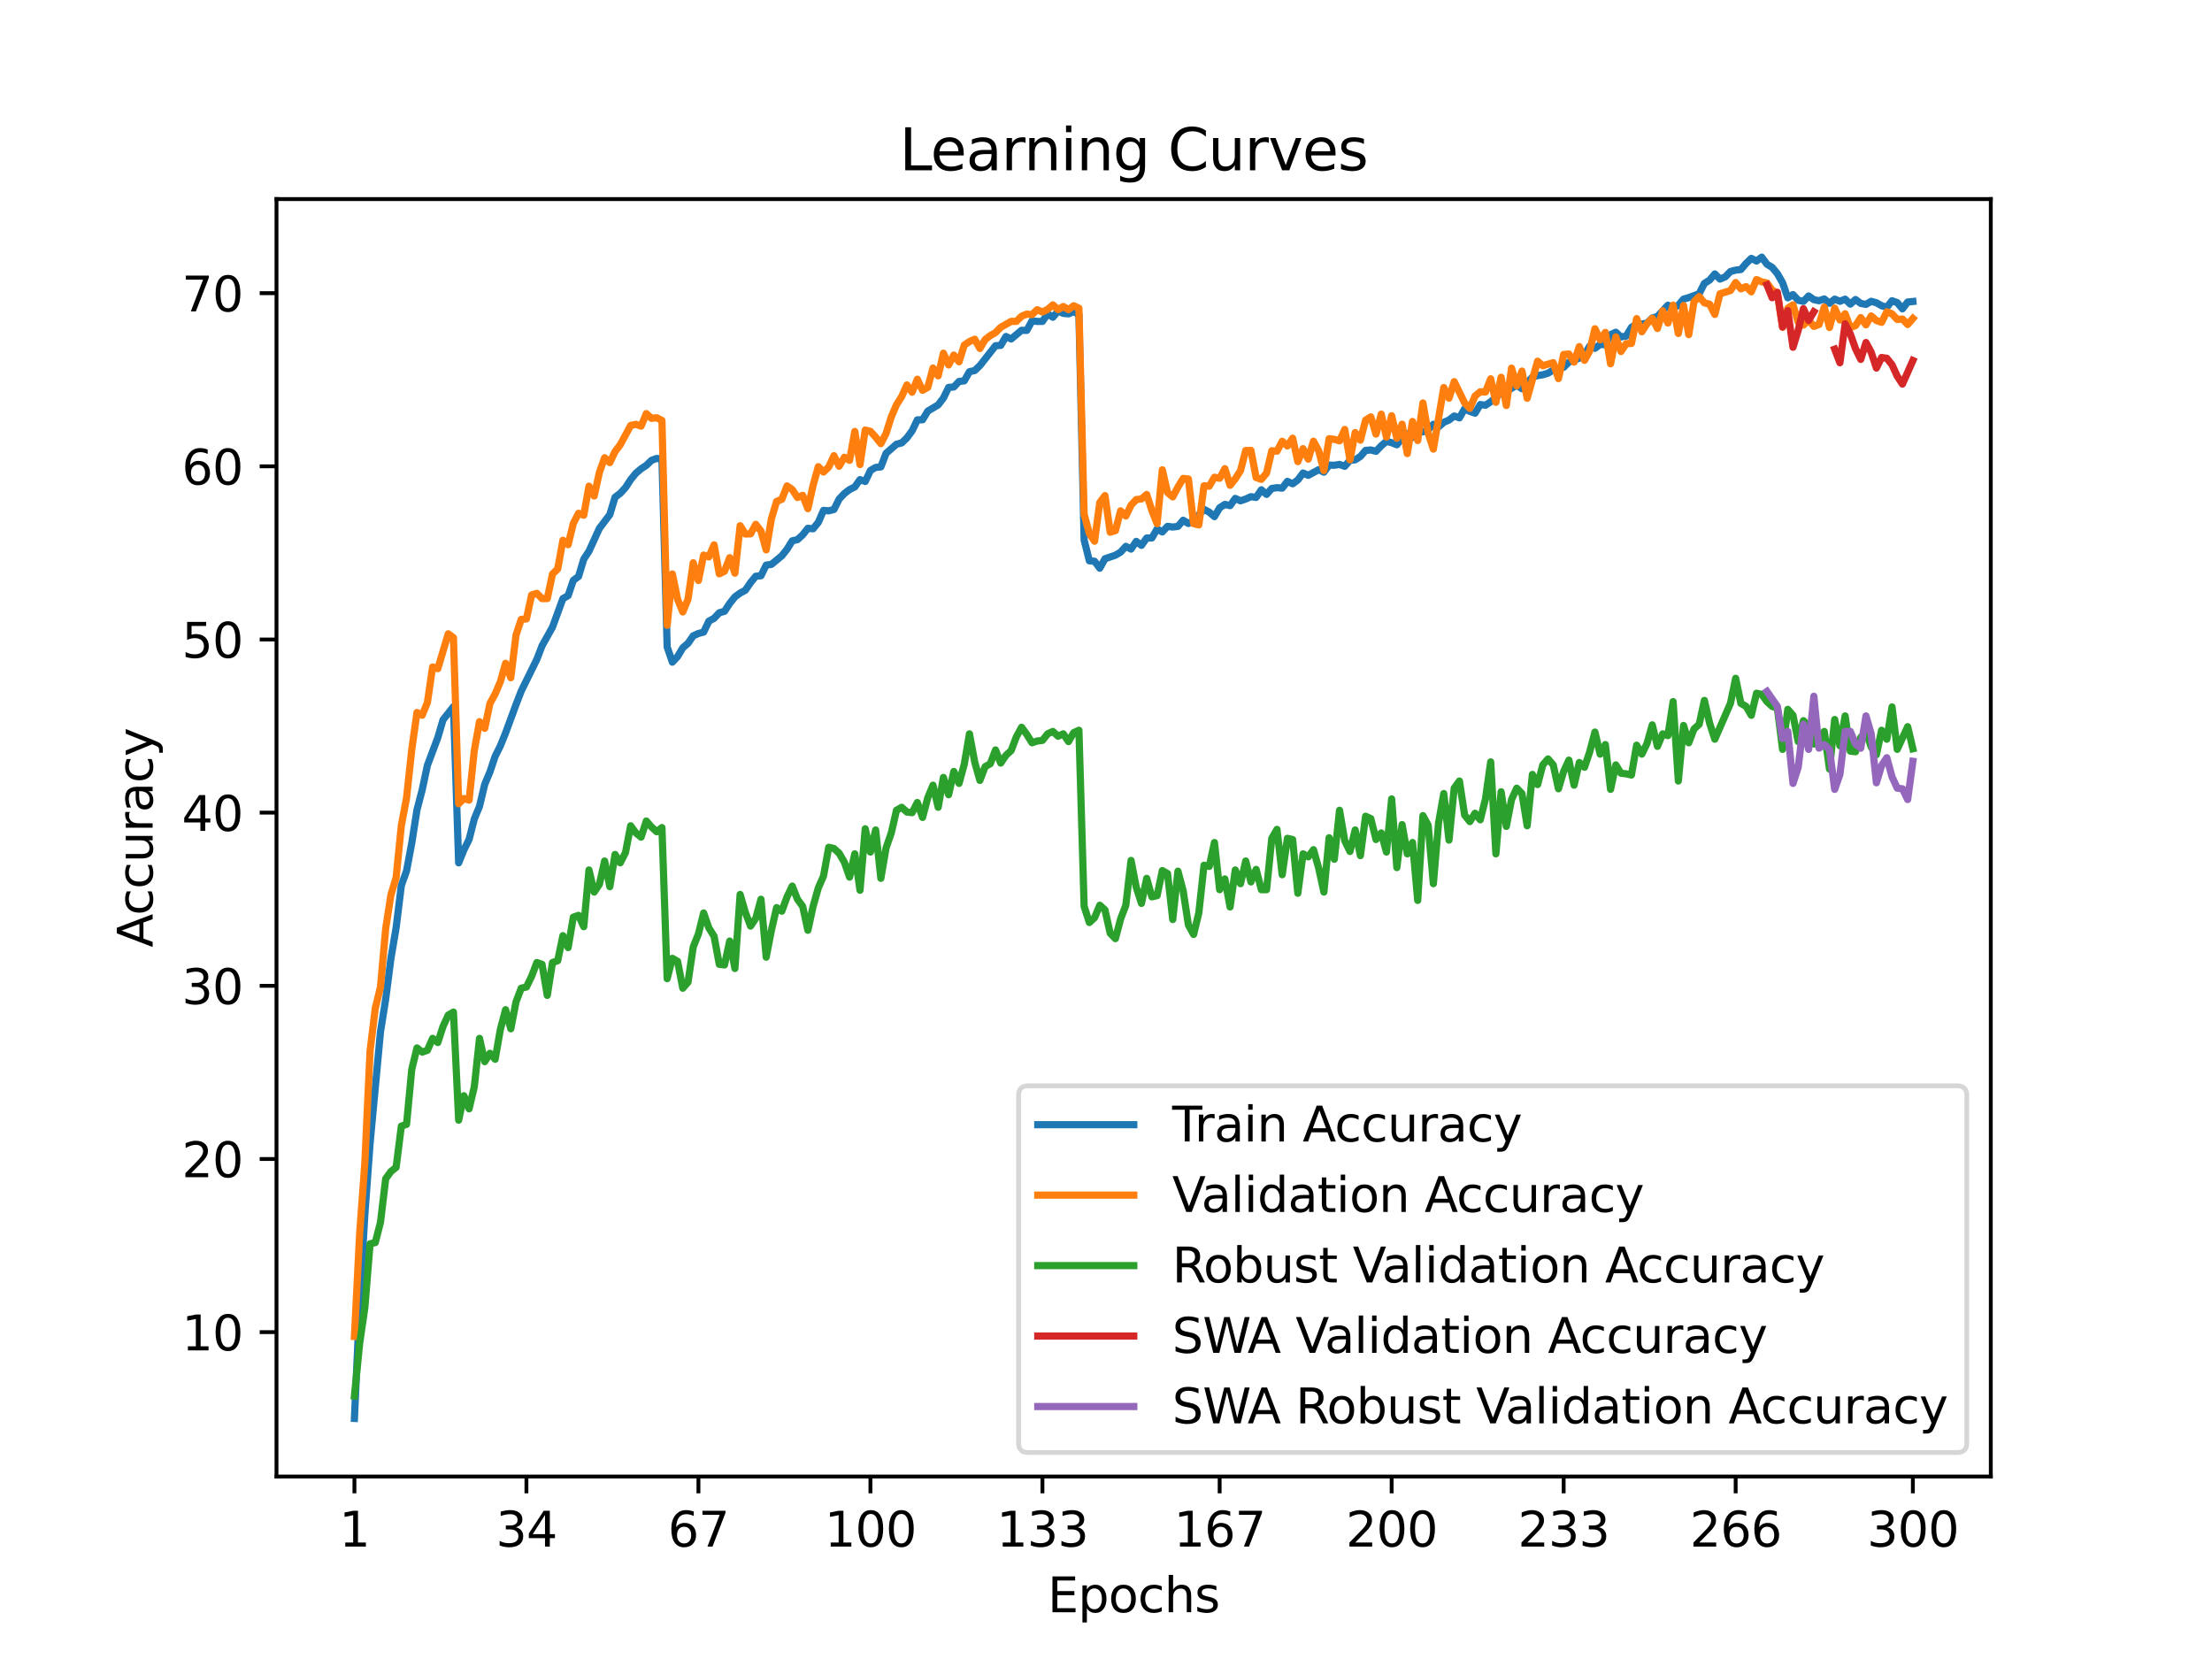 <?xml version="1.0" encoding="utf-8" standalone="no"?>
<!DOCTYPE svg PUBLIC "-//W3C//DTD SVG 1.1//EN"
  "http://www.w3.org/Graphics/SVG/1.1/DTD/svg11.dtd">
<svg xmlns:xlink="http://www.w3.org/1999/xlink" width="460.8pt" height="345.6pt" viewBox="0 0 460.8 345.6" xmlns="http://www.w3.org/2000/svg" version="1.1">
 <defs>
  <style type="text/css">*{stroke-linejoin: round; stroke-linecap: butt}</style>
 </defs>
 <g id="figure_1">
  <g id="patch_1">
   <path d="M 0 345.6 
L 460.8 345.6 
L 460.8 0 
L 0 0 
z
" style="fill: #ffffff"/>
  </g>
  <g id="axes_1">
   <g id="patch_2">
    <path d="M 57.6 307.584 
L 414.72 307.584 
L 414.72 41.472 
L 57.6 41.472 
z
" style="fill: #ffffff"/>
   </g>
   <g id="matplotlib.axis_1">
    <g id="xtick_1">
     <g id="line2d_1">
      <defs>
       <path id="m6c4ff3dc75" d="M 0 0 
L 0 3.5 
" style="stroke: #000000; stroke-width: 0.8"/>
      </defs>
      <g>
       <use xlink:href="#m6c4ff3dc75" x="73.833" y="307.584" style="stroke: #000000; stroke-width: 0.8"/>
      </g>
     </g>
     <g id="text_1">
      <!-- 1 -->
      <g transform="translate(70.651 322.182) scale(0.1 -0.1)">
       <defs>
        <path id="DejaVuSans-31" d="M 794 531 
L 1825 531 
L 1825 4091 
L 703 3866 
L 703 4441 
L 1819 4666 
L 2450 4666 
L 2450 531 
L 3481 531 
L 3481 0 
L 794 0 
L 794 531 
z
" transform="scale(0.016)"/>
       </defs>
       <use xlink:href="#DejaVuSans-31"/>
      </g>
     </g>
    </g>
    <g id="xtick_2">
     <g id="line2d_2">
      <g>
       <use xlink:href="#m6c4ff3dc75" x="109.664" y="307.584" style="stroke: #000000; stroke-width: 0.8"/>
      </g>
     </g>
     <g id="text_2">
      <!-- 34 -->
      <g transform="translate(103.302 322.182) scale(0.1 -0.1)">
       <defs>
        <path id="DejaVuSans-33" d="M 2597 2516 
Q 3050 2419 3304 2112 
Q 3559 1806 3559 1356 
Q 3559 666 3084 287 
Q 2609 -91 1734 -91 
Q 1441 -91 1130 -33 
Q 819 25 488 141 
L 488 750 
Q 750 597 1062 519 
Q 1375 441 1716 441 
Q 2309 441 2620 675 
Q 2931 909 2931 1356 
Q 2931 1769 2642 2001 
Q 2353 2234 1838 2234 
L 1294 2234 
L 1294 2753 
L 1863 2753 
Q 2328 2753 2575 2939 
Q 2822 3125 2822 3475 
Q 2822 3834 2567 4026 
Q 2313 4219 1838 4219 
Q 1578 4219 1281 4162 
Q 984 4106 628 3988 
L 628 4550 
Q 988 4650 1302 4700 
Q 1616 4750 1894 4750 
Q 2613 4750 3031 4423 
Q 3450 4097 3450 3541 
Q 3450 3153 3228 2886 
Q 3006 2619 2597 2516 
z
" transform="scale(0.016)"/>
        <path id="DejaVuSans-34" d="M 2419 4116 
L 825 1625 
L 2419 1625 
L 2419 4116 
z
M 2253 4666 
L 3047 4666 
L 3047 1625 
L 3713 1625 
L 3713 1100 
L 3047 1100 
L 3047 0 
L 2419 0 
L 2419 1100 
L 313 1100 
L 313 1709 
L 2253 4666 
z
" transform="scale(0.016)"/>
       </defs>
       <use xlink:href="#DejaVuSans-33"/>
       <use xlink:href="#DejaVuSans-34" x="63.623"/>
      </g>
     </g>
    </g>
    <g id="xtick_3">
     <g id="line2d_3">
      <g>
       <use xlink:href="#m6c4ff3dc75" x="145.496" y="307.584" style="stroke: #000000; stroke-width: 0.8"/>
      </g>
     </g>
     <g id="text_3">
      <!-- 67 -->
      <g transform="translate(139.133 322.182) scale(0.1 -0.1)">
       <defs>
        <path id="DejaVuSans-36" d="M 2113 2584 
Q 1688 2584 1439 2293 
Q 1191 2003 1191 1497 
Q 1191 994 1439 701 
Q 1688 409 2113 409 
Q 2538 409 2786 701 
Q 3034 994 3034 1497 
Q 3034 2003 2786 2293 
Q 2538 2584 2113 2584 
z
M 3366 4563 
L 3366 3988 
Q 3128 4100 2886 4159 
Q 2644 4219 2406 4219 
Q 1781 4219 1451 3797 
Q 1122 3375 1075 2522 
Q 1259 2794 1537 2939 
Q 1816 3084 2150 3084 
Q 2853 3084 3261 2657 
Q 3669 2231 3669 1497 
Q 3669 778 3244 343 
Q 2819 -91 2113 -91 
Q 1303 -91 875 529 
Q 447 1150 447 2328 
Q 447 3434 972 4092 
Q 1497 4750 2381 4750 
Q 2619 4750 2861 4703 
Q 3103 4656 3366 4563 
z
" transform="scale(0.016)"/>
        <path id="DejaVuSans-37" d="M 525 4666 
L 3525 4666 
L 3525 4397 
L 1831 0 
L 1172 0 
L 2766 4134 
L 525 4134 
L 525 4666 
z
" transform="scale(0.016)"/>
       </defs>
       <use xlink:href="#DejaVuSans-36"/>
       <use xlink:href="#DejaVuSans-37" x="63.623"/>
      </g>
     </g>
    </g>
    <g id="xtick_4">
     <g id="line2d_4">
      <g>
       <use xlink:href="#m6c4ff3dc75" x="181.327" y="307.584" style="stroke: #000000; stroke-width: 0.8"/>
      </g>
     </g>
     <g id="text_4">
      <!-- 100 -->
      <g transform="translate(171.783 322.182) scale(0.1 -0.1)">
       <defs>
        <path id="DejaVuSans-30" d="M 2034 4250 
Q 1547 4250 1301 3770 
Q 1056 3291 1056 2328 
Q 1056 1369 1301 889 
Q 1547 409 2034 409 
Q 2525 409 2770 889 
Q 3016 1369 3016 2328 
Q 3016 3291 2770 3770 
Q 2525 4250 2034 4250 
z
M 2034 4750 
Q 2819 4750 3233 4129 
Q 3647 3509 3647 2328 
Q 3647 1150 3233 529 
Q 2819 -91 2034 -91 
Q 1250 -91 836 529 
Q 422 1150 422 2328 
Q 422 3509 836 4129 
Q 1250 4750 2034 4750 
z
" transform="scale(0.016)"/>
       </defs>
       <use xlink:href="#DejaVuSans-31"/>
       <use xlink:href="#DejaVuSans-30" x="63.623"/>
       <use xlink:href="#DejaVuSans-30" x="127.246"/>
      </g>
     </g>
    </g>
    <g id="xtick_5">
     <g id="line2d_5">
      <g>
       <use xlink:href="#m6c4ff3dc75" x="217.158" y="307.584" style="stroke: #000000; stroke-width: 0.8"/>
      </g>
     </g>
     <g id="text_5">
      <!-- 133 -->
      <g transform="translate(207.615 322.182) scale(0.1 -0.1)">
       <use xlink:href="#DejaVuSans-31"/>
       <use xlink:href="#DejaVuSans-33" x="63.623"/>
       <use xlink:href="#DejaVuSans-33" x="127.246"/>
      </g>
     </g>
    </g>
    <g id="xtick_6">
     <g id="line2d_6">
      <g>
       <use xlink:href="#m6c4ff3dc75" x="254.076" y="307.584" style="stroke: #000000; stroke-width: 0.8"/>
      </g>
     </g>
     <g id="text_6">
      <!-- 167 -->
      <g transform="translate(244.532 322.182) scale(0.1 -0.1)">
       <use xlink:href="#DejaVuSans-31"/>
       <use xlink:href="#DejaVuSans-36" x="63.623"/>
       <use xlink:href="#DejaVuSans-37" x="127.246"/>
      </g>
     </g>
    </g>
    <g id="xtick_7">
     <g id="line2d_7">
      <g>
       <use xlink:href="#m6c4ff3dc75" x="289.907" y="307.584" style="stroke: #000000; stroke-width: 0.8"/>
      </g>
     </g>
     <g id="text_7">
      <!-- 200 -->
      <g transform="translate(280.363 322.182) scale(0.1 -0.1)">
       <defs>
        <path id="DejaVuSans-32" d="M 1228 531 
L 3431 531 
L 3431 0 
L 469 0 
L 469 531 
Q 828 903 1448 1529 
Q 2069 2156 2228 2338 
Q 2531 2678 2651 2914 
Q 2772 3150 2772 3378 
Q 2772 3750 2511 3984 
Q 2250 4219 1831 4219 
Q 1534 4219 1204 4116 
Q 875 4013 500 3803 
L 500 4441 
Q 881 4594 1212 4672 
Q 1544 4750 1819 4750 
Q 2544 4750 2975 4387 
Q 3406 4025 3406 3419 
Q 3406 3131 3298 2873 
Q 3191 2616 2906 2266 
Q 2828 2175 2409 1742 
Q 1991 1309 1228 531 
z
" transform="scale(0.016)"/>
       </defs>
       <use xlink:href="#DejaVuSans-32"/>
       <use xlink:href="#DejaVuSans-30" x="63.623"/>
       <use xlink:href="#DejaVuSans-30" x="127.246"/>
      </g>
     </g>
    </g>
    <g id="xtick_8">
     <g id="line2d_8">
      <g>
       <use xlink:href="#m6c4ff3dc75" x="325.739" y="307.584" style="stroke: #000000; stroke-width: 0.8"/>
      </g>
     </g>
     <g id="text_8">
      <!-- 233 -->
      <g transform="translate(316.195 322.182) scale(0.1 -0.1)">
       <use xlink:href="#DejaVuSans-32"/>
       <use xlink:href="#DejaVuSans-33" x="63.623"/>
       <use xlink:href="#DejaVuSans-33" x="127.246"/>
      </g>
     </g>
    </g>
    <g id="xtick_9">
     <g id="line2d_9">
      <g>
       <use xlink:href="#m6c4ff3dc75" x="361.57" y="307.584" style="stroke: #000000; stroke-width: 0.8"/>
      </g>
     </g>
     <g id="text_9">
      <!-- 266 -->
      <g transform="translate(352.026 322.182) scale(0.1 -0.1)">
       <use xlink:href="#DejaVuSans-32"/>
       <use xlink:href="#DejaVuSans-36" x="63.623"/>
       <use xlink:href="#DejaVuSans-36" x="127.246"/>
      </g>
     </g>
    </g>
    <g id="xtick_10">
     <g id="line2d_10">
      <g>
       <use xlink:href="#m6c4ff3dc75" x="398.487" y="307.584" style="stroke: #000000; stroke-width: 0.8"/>
      </g>
     </g>
     <g id="text_10">
      <!-- 300 -->
      <g transform="translate(388.944 322.182) scale(0.1 -0.1)">
       <use xlink:href="#DejaVuSans-33"/>
       <use xlink:href="#DejaVuSans-30" x="63.623"/>
       <use xlink:href="#DejaVuSans-30" x="127.246"/>
      </g>
     </g>
    </g>
    <g id="text_11">
     <!-- Epochs -->
     <g transform="translate(218.244 335.861) scale(0.1 -0.1)">
      <defs>
       <path id="DejaVuSans-45" d="M 628 4666 
L 3578 4666 
L 3578 4134 
L 1259 4134 
L 1259 2753 
L 3481 2753 
L 3481 2222 
L 1259 2222 
L 1259 531 
L 3634 531 
L 3634 0 
L 628 0 
L 628 4666 
z
" transform="scale(0.016)"/>
       <path id="DejaVuSans-70" d="M 1159 525 
L 1159 -1331 
L 581 -1331 
L 581 3500 
L 1159 3500 
L 1159 2969 
Q 1341 3281 1617 3432 
Q 1894 3584 2278 3584 
Q 2916 3584 3314 3078 
Q 3713 2572 3713 1747 
Q 3713 922 3314 415 
Q 2916 -91 2278 -91 
Q 1894 -91 1617 61 
Q 1341 213 1159 525 
z
M 3116 1747 
Q 3116 2381 2855 2742 
Q 2594 3103 2138 3103 
Q 1681 3103 1420 2742 
Q 1159 2381 1159 1747 
Q 1159 1113 1420 752 
Q 1681 391 2138 391 
Q 2594 391 2855 752 
Q 3116 1113 3116 1747 
z
" transform="scale(0.016)"/>
       <path id="DejaVuSans-6f" d="M 1959 3097 
Q 1497 3097 1228 2736 
Q 959 2375 959 1747 
Q 959 1119 1226 758 
Q 1494 397 1959 397 
Q 2419 397 2687 759 
Q 2956 1122 2956 1747 
Q 2956 2369 2687 2733 
Q 2419 3097 1959 3097 
z
M 1959 3584 
Q 2709 3584 3137 3096 
Q 3566 2609 3566 1747 
Q 3566 888 3137 398 
Q 2709 -91 1959 -91 
Q 1206 -91 779 398 
Q 353 888 353 1747 
Q 353 2609 779 3096 
Q 1206 3584 1959 3584 
z
" transform="scale(0.016)"/>
       <path id="DejaVuSans-63" d="M 3122 3366 
L 3122 2828 
Q 2878 2963 2633 3030 
Q 2388 3097 2138 3097 
Q 1578 3097 1268 2742 
Q 959 2388 959 1747 
Q 959 1106 1268 751 
Q 1578 397 2138 397 
Q 2388 397 2633 464 
Q 2878 531 3122 666 
L 3122 134 
Q 2881 22 2623 -34 
Q 2366 -91 2075 -91 
Q 1284 -91 818 406 
Q 353 903 353 1747 
Q 353 2603 823 3093 
Q 1294 3584 2113 3584 
Q 2378 3584 2631 3529 
Q 2884 3475 3122 3366 
z
" transform="scale(0.016)"/>
       <path id="DejaVuSans-68" d="M 3513 2113 
L 3513 0 
L 2938 0 
L 2938 2094 
Q 2938 2591 2744 2837 
Q 2550 3084 2163 3084 
Q 1697 3084 1428 2787 
Q 1159 2491 1159 1978 
L 1159 0 
L 581 0 
L 581 4863 
L 1159 4863 
L 1159 2956 
Q 1366 3272 1645 3428 
Q 1925 3584 2291 3584 
Q 2894 3584 3203 3211 
Q 3513 2838 3513 2113 
z
" transform="scale(0.016)"/>
       <path id="DejaVuSans-73" d="M 2834 3397 
L 2834 2853 
Q 2591 2978 2328 3040 
Q 2066 3103 1784 3103 
Q 1356 3103 1142 2972 
Q 928 2841 928 2578 
Q 928 2378 1081 2264 
Q 1234 2150 1697 2047 
L 1894 2003 
Q 2506 1872 2764 1633 
Q 3022 1394 3022 966 
Q 3022 478 2636 193 
Q 2250 -91 1575 -91 
Q 1294 -91 989 -36 
Q 684 19 347 128 
L 347 722 
Q 666 556 975 473 
Q 1284 391 1588 391 
Q 1994 391 2212 530 
Q 2431 669 2431 922 
Q 2431 1156 2273 1281 
Q 2116 1406 1581 1522 
L 1381 1569 
Q 847 1681 609 1914 
Q 372 2147 372 2553 
Q 372 3047 722 3315 
Q 1072 3584 1716 3584 
Q 2034 3584 2315 3537 
Q 2597 3491 2834 3397 
z
" transform="scale(0.016)"/>
      </defs>
      <use xlink:href="#DejaVuSans-45"/>
      <use xlink:href="#DejaVuSans-70" x="63.184"/>
      <use xlink:href="#DejaVuSans-6f" x="126.66"/>
      <use xlink:href="#DejaVuSans-63" x="187.842"/>
      <use xlink:href="#DejaVuSans-68" x="242.822"/>
      <use xlink:href="#DejaVuSans-73" x="306.201"/>
     </g>
    </g>
   </g>
   <g id="matplotlib.axis_2">
    <g id="ytick_1">
     <g id="line2d_11">
      <defs>
       <path id="md81adef04f" d="M 0 0 
L -3.5 0 
" style="stroke: #000000; stroke-width: 0.8"/>
      </defs>
      <g>
       <use xlink:href="#md81adef04f" x="57.6" y="277.51" style="stroke: #000000; stroke-width: 0.8"/>
      </g>
     </g>
     <g id="text_12">
      <!-- 10 -->
      <g transform="translate(37.875 281.309) scale(0.1 -0.1)">
       <use xlink:href="#DejaVuSans-31"/>
       <use xlink:href="#DejaVuSans-30" x="63.623"/>
      </g>
     </g>
    </g>
    <g id="ytick_2">
     <g id="line2d_12">
      <g>
       <use xlink:href="#md81adef04f" x="57.6" y="241.437" style="stroke: #000000; stroke-width: 0.8"/>
      </g>
     </g>
     <g id="text_13">
      <!-- 20 -->
      <g transform="translate(37.875 245.236) scale(0.1 -0.1)">
       <use xlink:href="#DejaVuSans-32"/>
       <use xlink:href="#DejaVuSans-30" x="63.623"/>
      </g>
     </g>
    </g>
    <g id="ytick_3">
     <g id="line2d_13">
      <g>
       <use xlink:href="#md81adef04f" x="57.6" y="205.364" style="stroke: #000000; stroke-width: 0.8"/>
      </g>
     </g>
     <g id="text_14">
      <!-- 30 -->
      <g transform="translate(37.875 209.163) scale(0.1 -0.1)">
       <use xlink:href="#DejaVuSans-33"/>
       <use xlink:href="#DejaVuSans-30" x="63.623"/>
      </g>
     </g>
    </g>
    <g id="ytick_4">
     <g id="line2d_14">
      <g>
       <use xlink:href="#md81adef04f" x="57.6" y="169.291" style="stroke: #000000; stroke-width: 0.8"/>
      </g>
     </g>
     <g id="text_15">
      <!-- 40 -->
      <g transform="translate(37.875 173.09) scale(0.1 -0.1)">
       <use xlink:href="#DejaVuSans-34"/>
       <use xlink:href="#DejaVuSans-30" x="63.623"/>
      </g>
     </g>
    </g>
    <g id="ytick_5">
     <g id="line2d_15">
      <g>
       <use xlink:href="#md81adef04f" x="57.6" y="133.217" style="stroke: #000000; stroke-width: 0.8"/>
      </g>
     </g>
     <g id="text_16">
      <!-- 50 -->
      <g transform="translate(37.875 137.017) scale(0.1 -0.1)">
       <defs>
        <path id="DejaVuSans-35" d="M 691 4666 
L 3169 4666 
L 3169 4134 
L 1269 4134 
L 1269 2991 
Q 1406 3038 1543 3061 
Q 1681 3084 1819 3084 
Q 2600 3084 3056 2656 
Q 3513 2228 3513 1497 
Q 3513 744 3044 326 
Q 2575 -91 1722 -91 
Q 1428 -91 1123 -41 
Q 819 9 494 109 
L 494 744 
Q 775 591 1075 516 
Q 1375 441 1709 441 
Q 2250 441 2565 725 
Q 2881 1009 2881 1497 
Q 2881 1984 2565 2268 
Q 2250 2553 1709 2553 
Q 1456 2553 1204 2497 
Q 953 2441 691 2322 
L 691 4666 
z
" transform="scale(0.016)"/>
       </defs>
       <use xlink:href="#DejaVuSans-35"/>
       <use xlink:href="#DejaVuSans-30" x="63.623"/>
      </g>
     </g>
    </g>
    <g id="ytick_6">
     <g id="line2d_16">
      <g>
       <use xlink:href="#md81adef04f" x="57.6" y="97.144" style="stroke: #000000; stroke-width: 0.8"/>
      </g>
     </g>
     <g id="text_17">
      <!-- 60 -->
      <g transform="translate(37.875 100.944) scale(0.1 -0.1)">
       <use xlink:href="#DejaVuSans-36"/>
       <use xlink:href="#DejaVuSans-30" x="63.623"/>
      </g>
     </g>
    </g>
    <g id="ytick_7">
     <g id="line2d_17">
      <g>
       <use xlink:href="#md81adef04f" x="57.6" y="61.071" style="stroke: #000000; stroke-width: 0.8"/>
      </g>
     </g>
     <g id="text_18">
      <!-- 70 -->
      <g transform="translate(37.875 64.87) scale(0.1 -0.1)">
       <use xlink:href="#DejaVuSans-37"/>
       <use xlink:href="#DejaVuSans-30" x="63.623"/>
      </g>
     </g>
    </g>
    <g id="text_19">
     <!-- Accuracy -->
     <g transform="translate(31.795 197.356) rotate(-90) scale(0.1 -0.1)">
      <defs>
       <path id="DejaVuSans-41" d="M 2188 4044 
L 1331 1722 
L 3047 1722 
L 2188 4044 
z
M 1831 4666 
L 2547 4666 
L 4325 0 
L 3669 0 
L 3244 1197 
L 1141 1197 
L 716 0 
L 50 0 
L 1831 4666 
z
" transform="scale(0.016)"/>
       <path id="DejaVuSans-75" d="M 544 1381 
L 544 3500 
L 1119 3500 
L 1119 1403 
Q 1119 906 1312 657 
Q 1506 409 1894 409 
Q 2359 409 2629 706 
Q 2900 1003 2900 1516 
L 2900 3500 
L 3475 3500 
L 3475 0 
L 2900 0 
L 2900 538 
Q 2691 219 2414 64 
Q 2138 -91 1772 -91 
Q 1169 -91 856 284 
Q 544 659 544 1381 
z
M 1991 3584 
L 1991 3584 
z
" transform="scale(0.016)"/>
       <path id="DejaVuSans-72" d="M 2631 2963 
Q 2534 3019 2420 3045 
Q 2306 3072 2169 3072 
Q 1681 3072 1420 2755 
Q 1159 2438 1159 1844 
L 1159 0 
L 581 0 
L 581 3500 
L 1159 3500 
L 1159 2956 
Q 1341 3275 1631 3429 
Q 1922 3584 2338 3584 
Q 2397 3584 2469 3576 
Q 2541 3569 2628 3553 
L 2631 2963 
z
" transform="scale(0.016)"/>
       <path id="DejaVuSans-61" d="M 2194 1759 
Q 1497 1759 1228 1600 
Q 959 1441 959 1056 
Q 959 750 1161 570 
Q 1363 391 1709 391 
Q 2188 391 2477 730 
Q 2766 1069 2766 1631 
L 2766 1759 
L 2194 1759 
z
M 3341 1997 
L 3341 0 
L 2766 0 
L 2766 531 
Q 2569 213 2275 61 
Q 1981 -91 1556 -91 
Q 1019 -91 701 211 
Q 384 513 384 1019 
Q 384 1609 779 1909 
Q 1175 2209 1959 2209 
L 2766 2209 
L 2766 2266 
Q 2766 2663 2505 2880 
Q 2244 3097 1772 3097 
Q 1472 3097 1187 3025 
Q 903 2953 641 2809 
L 641 3341 
Q 956 3463 1253 3523 
Q 1550 3584 1831 3584 
Q 2591 3584 2966 3190 
Q 3341 2797 3341 1997 
z
" transform="scale(0.016)"/>
       <path id="DejaVuSans-79" d="M 2059 -325 
Q 1816 -950 1584 -1140 
Q 1353 -1331 966 -1331 
L 506 -1331 
L 506 -850 
L 844 -850 
Q 1081 -850 1212 -737 
Q 1344 -625 1503 -206 
L 1606 56 
L 191 3500 
L 800 3500 
L 1894 763 
L 2988 3500 
L 3597 3500 
L 2059 -325 
z
" transform="scale(0.016)"/>
      </defs>
      <use xlink:href="#DejaVuSans-41"/>
      <use xlink:href="#DejaVuSans-63" x="66.658"/>
      <use xlink:href="#DejaVuSans-63" x="121.639"/>
      <use xlink:href="#DejaVuSans-75" x="176.619"/>
      <use xlink:href="#DejaVuSans-72" x="239.998"/>
      <use xlink:href="#DejaVuSans-61" x="281.111"/>
      <use xlink:href="#DejaVuSans-63" x="342.391"/>
      <use xlink:href="#DejaVuSans-79" x="397.371"/>
     </g>
    </g>
   </g>
   <g id="line2d_18">
    <path d="M 73.833 295.488 
L 74.919 271.68 
L 76.004 252.985 
L 77.09 238.204 
L 79.262 214.941 
L 80.348 208.105 
L 81.433 199.687 
L 82.519 193.261 
L 83.605 184.464 
L 84.691 181.42 
L 85.777 175.626 
L 86.862 168.713 
L 87.948 164.552 
L 89.034 159.443 
L 91.206 153.653 
L 92.291 149.951 
L 94.463 147.209 
L 95.549 179.752 
L 96.635 177.069 
L 97.72 174.859 
L 98.806 170.607 
L 99.892 167.965 
L 100.978 163.388 
L 102.064 160.795 
L 103.149 157.553 
L 104.235 155.375 
L 105.321 152.688 
L 107.493 146.776 
L 108.578 143.972 
L 111.836 137.348 
L 112.922 134.521 
L 115.093 130.647 
L 117.265 124.7 
L 118.351 124.077 
L 119.436 120.899 
L 120.522 120.082 
L 121.608 116.484 
L 122.694 114.825 
L 124.865 110.063 
L 127.037 107.2 
L 128.123 103.583 
L 129.209 102.763 
L 130.294 101.59 
L 131.38 99.917 
L 132.466 98.583 
L 133.552 97.658 
L 134.638 96.946 
L 135.723 95.891 
L 136.809 95.503 
L 137.895 95.611 
L 138.981 134.764 
L 140.067 137.939 
L 141.152 136.771 
L 142.238 134.954 
L 143.324 134.016 
L 144.41 132.455 
L 145.496 131.959 
L 146.581 131.675 
L 147.667 129.398 
L 148.753 128.812 
L 149.839 127.649 
L 150.925 127.351 
L 152.01 125.701 
L 153.096 124.343 
L 154.182 123.545 
L 155.268 122.964 
L 156.354 121.372 
L 157.439 120.042 
L 158.525 119.943 
L 159.611 117.715 
L 160.697 117.571 
L 162.868 115.781 
L 163.954 114.414 
L 165.04 112.665 
L 166.126 112.417 
L 167.212 111.42 
L 168.297 110.054 
L 169.383 110.153 
L 170.469 108.819 
L 171.555 106.32 
L 172.641 106.415 
L 173.726 106.131 
L 174.812 103.962 
L 175.898 102.803 
L 176.984 101.983 
L 178.07 101.437 
L 179.155 99.913 
L 180.241 100.301 
L 181.327 98.015 
L 182.413 97.374 
L 183.499 97.266 
L 184.584 94.434 
L 186.756 92.541 
L 187.842 92.265 
L 188.928 91.215 
L 190.013 89.745 
L 191.099 87.463 
L 192.185 87.445 
L 193.271 85.646 
L 195.442 84.343 
L 196.528 82.923 
L 197.614 80.704 
L 198.7 80.614 
L 199.786 79.459 
L 200.871 79.347 
L 201.957 77.43 
L 203.043 77.196 
L 204.129 76.163 
L 207.386 72.019 
L 208.472 71.952 
L 209.558 70.099 
L 210.644 70.617 
L 212.815 68.804 
L 213.901 68.831 
L 214.987 66.843 
L 216.073 66.96 
L 217.158 66.956 
L 218.244 65.377 
L 219.33 66.09 
L 220.416 64.791 
L 221.502 65.283 
L 222.587 65.382 
L 223.673 64.895 
L 224.759 65.558 
L 225.845 112.498 
L 226.931 116.827 
L 228.016 116.921 
L 229.102 118.369 
L 230.188 116.398 
L 232.36 115.659 
L 233.445 115.014 
L 234.531 113.815 
L 235.617 114.387 
L 236.703 112.778 
L 237.789 113.607 
L 238.875 112.079 
L 239.96 112.065 
L 241.046 110.198 
L 242.132 110.816 
L 243.218 109.648 
L 244.304 109.792 
L 245.389 109.653 
L 246.475 108.377 
L 247.561 109.053 
L 248.647 108.431 
L 250.818 106.104 
L 251.904 106.69 
L 252.99 107.619 
L 254.076 105.779 
L 255.162 105.076 
L 256.247 105.333 
L 257.333 103.827 
L 258.419 104.327 
L 259.505 103.958 
L 260.591 103.466 
L 261.676 103.619 
L 262.762 102.037 
L 263.848 102.993 
L 264.934 101.753 
L 266.02 101.586 
L 267.105 101.685 
L 268.191 100.283 
L 269.277 100.783 
L 270.363 99.985 
L 271.449 98.538 
L 272.534 99.025 
L 274.706 97.843 
L 275.792 98.362 
L 276.878 96.892 
L 277.963 96.919 
L 279.049 96.752 
L 280.135 97.144 
L 281.221 95.891 
L 282.307 95.787 
L 283.392 95.088 
L 284.478 93.826 
L 285.564 93.735 
L 286.65 94.015 
L 287.736 92.865 
L 288.821 91.95 
L 289.907 92.22 
L 290.993 92.653 
L 292.079 91.264 
L 293.165 90.345 
L 294.25 91.12 
L 295.336 89.925 
L 296.422 89.97 
L 297.508 89.528 
L 298.594 88.388 
L 299.679 88.924 
L 300.765 87.973 
L 301.851 87.504 
L 302.937 86.661 
L 304.023 87.048 
L 305.108 85.155 
L 306.194 85.696 
L 307.28 86.07 
L 308.366 84.271 
L 309.452 84.42 
L 310.537 83.698 
L 312.709 81.849 
L 313.795 81.534 
L 315.966 80.244 
L 317.052 80.984 
L 319.224 78.558 
L 320.31 78.242 
L 321.395 78.075 
L 322.481 77.742 
L 323.567 77.088 
L 325.739 76.511 
L 326.824 75.433 
L 328.996 74.608 
L 330.082 73.873 
L 331.168 72.096 
L 332.253 72.556 
L 333.339 71.758 
L 334.425 71.821 
L 335.511 69.711 
L 336.597 69.21 
L 337.682 70.189 
L 338.768 70.013 
L 339.854 68.2 
L 340.94 67.497 
L 342.026 67.501 
L 343.111 67.312 
L 344.197 66.243 
L 345.283 65.937 
L 347.455 63.578 
L 348.54 64.25 
L 349.626 63.592 
L 350.712 62.311 
L 351.798 62 
L 353.969 61.184 
L 355.055 59.033 
L 356.141 58.348 
L 357.227 57.063 
L 358.313 58.136 
L 359.398 57.676 
L 360.484 56.562 
L 361.57 56.269 
L 362.656 56.152 
L 363.742 54.876 
L 364.827 53.825 
L 365.913 54.38 
L 366.999 53.568 
L 368.085 55.038 
L 369.171 55.701 
L 370.256 56.999 
L 371.342 58.902 
L 372.428 62.045 
L 373.514 61.369 
L 374.6 62.555 
L 375.685 62.78 
L 376.771 61.653 
L 377.857 62.433 
L 378.943 62.645 
L 380.029 62.28 
L 381.114 63.181 
L 382.2 62.316 
L 383.286 62.767 
L 384.372 62.32 
L 385.458 63.357 
L 386.543 62.397 
L 387.629 63.204 
L 388.715 63.411 
L 389.801 62.767 
L 390.887 63.069 
L 391.972 63.687 
L 393.058 64.011 
L 394.144 62.649 
L 395.23 63.046 
L 396.316 64.34 
L 397.401 62.915 
L 398.487 62.803 
L 398.487 62.803 
" clip-path="url(#pe2b10e315e)" style="fill: none; stroke: #1f77b4; stroke-width: 1.5; stroke-linecap: square"/>
   </g>
   <g id="line2d_19">
    <path d="M 73.833 278.412 
L 74.919 257.039 
L 76.004 242.231 
L 77.09 218.945 
L 78.176 210.053 
L 79.262 205.616 
L 80.348 193.424 
L 81.433 186.443 
L 82.519 182.818 
L 83.605 171.978 
L 84.691 166.224 
L 85.777 156.142 
L 86.862 148.422 
L 87.948 148.999 
L 89.034 146.366 
L 90.12 138.935 
L 91.206 139.296 
L 93.377 132.027 
L 94.463 132.839 
L 95.549 167.433 
L 96.635 166.351 
L 97.72 166.675 
L 98.806 156.34 
L 99.892 150.334 
L 100.978 151.723 
L 102.064 146.547 
L 103.149 144.562 
L 104.235 142.019 
L 105.321 138.178 
L 106.407 141.19 
L 107.493 132.298 
L 108.578 129.033 
L 109.664 128.925 
L 110.75 123.947 
L 111.836 123.604 
L 112.922 124.704 
L 114.007 124.686 
L 115.093 119.582 
L 116.179 118.518 
L 117.265 112.548 
L 118.351 113.467 
L 119.436 109.03 
L 120.522 106.92 
L 121.608 107.335 
L 122.694 101.275 
L 123.78 103.331 
L 124.865 98.407 
L 125.951 95.359 
L 127.037 96.369 
L 128.123 94.078 
L 129.209 92.653 
L 131.38 88.631 
L 132.466 88.397 
L 133.552 88.775 
L 134.638 86.16 
L 135.723 87.152 
L 136.809 87.026 
L 137.895 87.585 
L 138.981 130.259 
L 140.067 119.564 
L 141.152 124.83 
L 142.238 127.482 
L 143.324 124.83 
L 144.41 117.237 
L 145.496 120.935 
L 146.581 115.632 
L 147.667 116.011 
L 148.753 113.504 
L 149.839 119.546 
L 150.925 119.005 
L 152.01 116.173 
L 153.096 119.401 
L 154.182 109.517 
L 155.268 111.249 
L 156.354 111.213 
L 157.439 109.229 
L 158.525 110.636 
L 159.611 114.55 
L 160.697 108.075 
L 161.783 104.449 
L 162.868 104.016 
L 163.954 101.221 
L 165.04 101.978 
L 166.126 103.638 
L 167.212 103.187 
L 168.297 105.964 
L 169.383 101.112 
L 170.469 97.216 
L 171.555 98.335 
L 172.641 97.289 
L 173.726 94.926 
L 174.812 97.126 
L 175.898 95.251 
L 176.984 95.9 
L 178.07 89.876 
L 179.155 96.784 
L 180.241 89.587 
L 181.327 89.858 
L 182.413 91.048 
L 183.499 92.419 
L 184.584 90.29 
L 185.67 86.845 
L 186.756 84.32 
L 187.842 82.607 
L 188.928 80.19 
L 190.013 81.705 
L 191.099 79 
L 192.185 81.308 
L 193.271 80.695 
L 194.357 76.673 
L 195.442 78.296 
L 196.528 73.571 
L 197.614 76.024 
L 198.7 73.967 
L 199.786 75.374 
L 200.871 71.893 
L 201.957 71.154 
L 203.043 70.667 
L 204.129 72.597 
L 205.215 70.739 
L 206.3 69.909 
L 207.386 69.278 
L 208.472 68.178 
L 210.644 66.951 
L 211.729 66.951 
L 212.815 65.869 
L 213.901 65.436 
L 214.987 65.544 
L 216.073 64.516 
L 217.158 64.985 
L 218.244 64.462 
L 219.33 63.506 
L 220.416 64.498 
L 221.502 63.849 
L 222.587 64.498 
L 223.673 63.687 
L 224.759 64.21 
L 225.845 107.137 
L 226.931 111.141 
L 228.016 112.746 
L 229.102 104.684 
L 230.188 103.241 
L 231.274 110.87 
L 232.36 110.546 
L 233.445 106.415 
L 234.531 107.497 
L 235.617 105.243 
L 236.703 104.07 
L 237.789 103.944 
L 238.875 103.006 
L 239.96 106.343 
L 241.046 109.103 
L 242.132 97.866 
L 243.218 102.609 
L 244.304 103.511 
L 245.389 101.455 
L 246.475 99.669 
L 247.561 99.778 
L 248.647 109.085 
L 249.733 109.355 
L 250.818 101.203 
L 251.904 101.275 
L 252.99 99.417 
L 254.076 99.633 
L 255.162 97.631 
L 256.247 101.094 
L 257.333 99.742 
L 258.419 98.046 
L 259.505 93.844 
L 260.591 93.826 
L 261.676 99.489 
L 262.762 99.85 
L 263.848 98.551 
L 264.934 93.898 
L 266.02 93.988 
L 267.105 91.932 
L 268.191 92.906 
L 269.277 91.282 
L 270.363 96.17 
L 271.449 93.465 
L 272.534 95.647 
L 273.62 91.914 
L 274.706 93.898 
L 275.792 98.028 
L 276.878 91.391 
L 277.963 91.517 
L 279.049 91.842 
L 280.135 89.461 
L 281.221 95.792 
L 282.307 90.11 
L 283.392 91.697 
L 284.478 87.531 
L 285.564 86.845 
L 286.65 90.435 
L 287.736 86.268 
L 288.821 91.048 
L 289.907 86.611 
L 290.993 91.301 
L 292.079 88.361 
L 293.165 94.493 
L 294.25 87.801 
L 295.336 91.769 
L 296.422 83.942 
L 297.508 90.218 
L 298.594 93.555 
L 300.765 80.731 
L 301.851 82.95 
L 302.937 79.505 
L 305.108 83.942 
L 306.194 85.078 
L 307.28 82.499 
L 308.366 81.615 
L 309.452 81.669 
L 310.537 78.909 
L 311.623 83.815 
L 312.709 78.585 
L 313.795 84.483 
L 314.881 76.691 
L 315.966 80.388 
L 317.052 77.304 
L 318.138 82.968 
L 320.31 75.248 
L 321.395 76.186 
L 323.567 75.555 
L 324.653 78.873 
L 325.739 73.841 
L 326.824 73.751 
L 327.91 75.428 
L 328.996 72.2 
L 330.082 75.068 
L 331.168 73.102 
L 332.253 68.484 
L 333.339 70.793 
L 334.425 69.242 
L 335.511 75.789 
L 336.597 70.18 
L 337.682 73.228 
L 338.768 71.587 
L 339.854 71.55 
L 340.94 66.374 
L 342.026 69.116 
L 343.111 67.438 
L 344.197 66.302 
L 345.283 68.43 
L 346.369 64.733 
L 347.455 67.294 
L 348.54 63.56 
L 349.626 69.476 
L 350.712 63.632 
L 351.798 69.711 
L 352.884 62.857 
L 353.969 61.775 
L 355.055 63.091 
L 356.141 63.362 
L 357.227 65.508 
L 358.313 61.197 
L 360.484 60.53 
L 361.57 58.853 
L 362.656 60.169 
L 363.742 59.7 
L 364.827 60.801 
L 365.913 58.239 
L 366.999 58.726 
L 368.085 58.961 
L 369.171 60.422 
L 370.256 61.089 
L 371.342 68.16 
L 372.428 64.21 
L 373.514 63.506 
L 374.6 67.15 
L 375.685 67.727 
L 376.771 66.663 
L 377.857 67.997 
L 378.943 67.6 
L 380.029 63.975 
L 381.114 68.232 
L 382.2 64.192 
L 383.286 66.663 
L 384.372 65.364 
L 385.458 68.232 
L 386.543 67.835 
L 387.629 66.158 
L 388.715 67.673 
L 389.801 65.815 
L 390.887 66.771 
L 391.972 67.15 
L 393.058 64.949 
L 394.144 65.382 
L 395.23 66.554 
L 396.316 66.464 
L 397.401 67.6 
L 398.487 66.338 
L 398.487 66.338 
" clip-path="url(#pe2b10e315e)" style="fill: none; stroke: #ff7f0e; stroke-width: 1.5; stroke-linecap: square"/>
   </g>
   <g id="line2d_20">
    <path d="M 73.833 290.82 
L 74.919 279.873 
L 76.004 272.41 
L 77.09 259.1 
L 78.176 258.852 
L 79.262 254.622 
L 80.348 245.542 
L 81.433 244.049 
L 82.519 243.178 
L 83.605 234.595 
L 84.691 234.222 
L 85.777 222.778 
L 86.862 218.3 
L 87.948 219.171 
L 89.034 218.798 
L 90.12 216.31 
L 91.206 217.181 
L 92.291 213.822 
L 93.377 211.459 
L 94.463 210.837 
L 95.549 233.352 
L 96.635 228.252 
L 97.72 230.988 
L 98.806 226.386 
L 99.892 216.31 
L 100.978 221.161 
L 102.064 219.42 
L 103.149 220.664 
L 104.235 214.444 
L 105.321 210.339 
L 106.407 214.32 
L 107.493 208.722 
L 108.578 205.861 
L 109.664 205.613 
L 110.75 203.374 
L 111.836 200.513 
L 112.922 200.886 
L 114.007 207.354 
L 115.093 200.513 
L 116.179 200.139 
L 117.265 194.915 
L 118.351 197.403 
L 119.436 191.059 
L 120.522 190.686 
L 121.608 193.049 
L 122.694 181.232 
L 123.78 185.835 
L 124.865 184.217 
L 125.951 179.366 
L 127.037 184.715 
L 128.123 177.998 
L 129.209 179.739 
L 130.294 177.625 
L 131.38 172.027 
L 132.466 173.52 
L 133.552 174.391 
L 134.638 171.032 
L 135.723 172.276 
L 136.809 173.271 
L 137.895 172.4 
L 138.981 203.871 
L 140.067 199.642 
L 141.152 200.264 
L 142.238 205.861 
L 143.324 204.617 
L 144.41 197.278 
L 145.496 194.542 
L 146.581 190.188 
L 147.667 193.298 
L 148.753 195.039 
L 149.839 200.886 
L 150.925 201.01 
L 152.01 196.035 
L 153.096 201.756 
L 154.182 186.332 
L 155.268 190.064 
L 156.354 192.925 
L 157.439 191.308 
L 158.525 187.327 
L 159.611 199.393 
L 160.697 193.795 
L 161.783 189.069 
L 162.868 189.815 
L 163.954 186.83 
L 165.04 184.591 
L 166.126 187.327 
L 167.212 188.82 
L 168.297 193.795 
L 169.383 188.82 
L 170.469 184.964 
L 171.555 182.476 
L 172.641 176.505 
L 173.726 176.754 
L 174.812 177.749 
L 175.898 179.615 
L 176.984 182.725 
L 178.07 177.874 
L 179.155 185.461 
L 180.241 172.649 
L 181.327 177.5 
L 182.413 172.898 
L 183.499 182.974 
L 184.584 176.63 
L 185.67 173.52 
L 186.756 168.793 
L 187.842 168.171 
L 188.928 169.166 
L 190.013 169.291 
L 191.099 167.176 
L 192.185 170.286 
L 193.271 166.181 
L 194.357 163.569 
L 195.442 168.171 
L 196.528 161.952 
L 197.614 165.559 
L 198.7 160.708 
L 199.786 163.196 
L 200.871 159.215 
L 201.957 152.871 
L 203.043 158.717 
L 204.129 162.574 
L 205.215 159.713 
L 206.3 159.091 
L 207.386 156.23 
L 208.472 158.966 
L 209.558 157.349 
L 210.644 156.354 
L 211.729 153.493 
L 212.815 151.503 
L 213.901 152.996 
L 214.987 154.737 
L 216.073 154.364 
L 217.158 154.239 
L 218.244 152.871 
L 219.33 152.374 
L 220.416 153.369 
L 221.502 152.871 
L 222.587 154.488 
L 223.673 152.622 
L 224.759 152.125 
L 225.845 188.82 
L 226.931 192.178 
L 228.016 191.183 
L 229.102 188.571 
L 230.188 189.566 
L 231.274 194.417 
L 232.36 195.537 
L 233.445 191.432 
L 234.531 188.571 
L 235.617 179.242 
L 236.703 184.839 
L 237.789 188.198 
L 238.875 182.974 
L 239.96 186.83 
L 241.046 186.581 
L 242.132 181.356 
L 243.218 181.978 
L 244.304 191.556 
L 245.389 181.481 
L 246.475 185.586 
L 247.561 192.676 
L 248.647 194.666 
L 249.733 190.188 
L 250.818 180.237 
L 251.904 180.486 
L 252.99 175.51 
L 254.076 185.337 
L 255.162 183.098 
L 256.247 188.944 
L 257.333 181.232 
L 258.419 184.093 
L 259.505 179.366 
L 260.591 183.72 
L 261.676 181.108 
L 262.762 185.337 
L 263.848 185.337 
L 264.934 174.639 
L 266.02 172.774 
L 267.105 182.227 
L 268.191 174.639 
L 269.277 174.888 
L 270.363 186.083 
L 271.449 177.874 
L 272.534 178.496 
L 273.62 177.003 
L 274.706 180.859 
L 275.792 185.835 
L 276.878 174.515 
L 277.963 178.993 
L 279.049 168.793 
L 280.135 175.137 
L 281.221 177.376 
L 282.307 172.898 
L 283.392 178.247 
L 284.478 170.037 
L 285.564 170.535 
L 286.65 174.888 
L 287.736 173.52 
L 288.821 177.5 
L 289.907 166.43 
L 290.993 180.735 
L 292.079 171.778 
L 293.165 177.874 
L 294.25 175.51 
L 295.336 187.576 
L 296.422 169.913 
L 297.508 171.903 
L 298.594 184.093 
L 299.679 171.405 
L 300.765 165.31 
L 301.851 175.013 
L 302.937 164.191 
L 304.023 162.698 
L 305.108 169.788 
L 306.194 171.156 
L 307.28 169.415 
L 308.366 170.783 
L 309.452 166.43 
L 310.537 158.717 
L 311.623 177.874 
L 312.709 164.937 
L 313.795 172.152 
L 314.881 166.554 
L 315.966 164.191 
L 317.052 165.31 
L 318.138 172.027 
L 319.224 161.33 
L 320.31 163.444 
L 321.395 159.339 
L 322.481 158.096 
L 323.567 159.339 
L 324.653 164.315 
L 325.739 160.708 
L 326.824 158.344 
L 327.91 163.569 
L 328.996 158.842 
L 330.082 159.837 
L 331.168 156.603 
L 332.253 152.498 
L 333.339 157.1 
L 334.425 155.11 
L 335.511 164.439 
L 336.597 159.339 
L 337.682 161.081 
L 338.768 161.205 
L 339.854 161.454 
L 340.94 155.235 
L 342.026 157.1 
L 343.111 154.861 
L 344.197 151.005 
L 345.283 155.483 
L 346.369 152.871 
L 347.455 153.244 
L 348.54 146.154 
L 349.626 162.698 
L 350.712 151.13 
L 351.798 154.737 
L 352.884 151.876 
L 353.969 150.881 
L 355.055 145.905 
L 356.141 150.632 
L 357.227 153.991 
L 360.484 146.527 
L 361.57 141.303 
L 362.656 146.527 
L 363.742 147.149 
L 364.827 149.015 
L 365.913 144.413 
L 366.999 144.661 
L 368.085 146.154 
L 369.171 147.149 
L 370.256 147.522 
L 371.342 156.105 
L 372.428 147.771 
L 373.514 149.015 
L 374.6 154.488 
L 375.685 150.135 
L 376.771 151.254 
L 377.857 154.986 
L 378.943 154.861 
L 380.029 152.374 
L 381.114 160.21 
L 382.2 149.886 
L 383.286 155.359 
L 384.372 149.139 
L 385.458 156.478 
L 386.543 156.603 
L 387.629 153.617 
L 388.715 152.498 
L 389.801 155.608 
L 390.887 157.225 
L 391.972 152.125 
L 393.058 153.991 
L 394.144 147.274 
L 395.23 156.105 
L 397.401 151.378 
L 398.487 155.981 
L 398.487 155.981 
" clip-path="url(#pe2b10e315e)" style="fill: none; stroke: #2ca02c; stroke-width: 1.5; stroke-linecap: square"/>
   </g>
   <g id="line2d_21">
    <path d="M 368.085 59.34 
L 369.171 62.027 
L 370.256 60.891 
L 371.342 68.124 
L 372.428 64.715 
L 373.514 72.344 
L 374.6 68.791 
L 375.685 64.3 
L 376.771 66.753 
L 377.857 64.949 
M 382.2 72.741 
L 383.286 75.573 
L 384.372 67.456 
L 385.458 69.584 
L 386.543 72.651 
L 387.629 74.869 
L 388.715 71.352 
L 389.801 73.372 
L 390.887 76.673 
L 391.972 74.472 
L 393.058 74.635 
L 394.144 75.987 
L 395.23 78.368 
L 396.316 80.01 
L 398.487 75.104 
L 398.487 75.104 
" clip-path="url(#pe2b10e315e)" style="fill: none; stroke: #d62728; stroke-width: 1.5; stroke-linecap: square"/>
   </g>
   <g id="line2d_22">
    <path d="M 368.085 144.039 
L 370.256 147.149 
L 371.342 153.866 
L 372.428 152.374 
L 373.514 163.196 
L 374.6 159.837 
L 375.685 150.881 
L 376.771 156.105 
L 377.857 145.035 
L 378.943 155.856 
L 380.029 155.11 
L 381.114 156.105 
L 382.2 164.439 
L 383.286 161.33 
L 384.372 152.374 
L 385.458 152.374 
L 386.543 154.986 
L 387.629 155.856 
L 388.715 149.139 
L 389.801 152.871 
L 390.887 163.071 
L 391.972 159.464 
L 393.058 157.847 
L 394.144 161.827 
L 395.23 164.191 
L 396.316 164.315 
L 397.401 166.554 
L 398.487 158.593 
L 398.487 158.593 
" clip-path="url(#pe2b10e315e)" style="fill: none; stroke: #9467bd; stroke-width: 1.5; stroke-linecap: square"/>
   </g>
   <g id="patch_3">
    <path d="M 57.6 307.584 
L 57.6 41.472 
" style="fill: none; stroke: #000000; stroke-width: 0.8; stroke-linejoin: miter; stroke-linecap: square"/>
   </g>
   <g id="patch_4">
    <path d="M 414.72 307.584 
L 414.72 41.472 
" style="fill: none; stroke: #000000; stroke-width: 0.8; stroke-linejoin: miter; stroke-linecap: square"/>
   </g>
   <g id="patch_5">
    <path d="M 57.6 307.584 
L 414.72 307.584 
" style="fill: none; stroke: #000000; stroke-width: 0.8; stroke-linejoin: miter; stroke-linecap: square"/>
   </g>
   <g id="patch_6">
    <path d="M 57.6 41.472 
L 414.72 41.472 
" style="fill: none; stroke: #000000; stroke-width: 0.8; stroke-linejoin: miter; stroke-linecap: square"/>
   </g>
   <g id="text_20">
    <!-- Learning Curves -->
    <g transform="translate(187.376 35.472) scale(0.12 -0.12)">
     <defs>
      <path id="DejaVuSans-4c" d="M 628 4666 
L 1259 4666 
L 1259 531 
L 3531 531 
L 3531 0 
L 628 0 
L 628 4666 
z
" transform="scale(0.016)"/>
      <path id="DejaVuSans-65" d="M 3597 1894 
L 3597 1613 
L 953 1613 
Q 991 1019 1311 708 
Q 1631 397 2203 397 
Q 2534 397 2845 478 
Q 3156 559 3463 722 
L 3463 178 
Q 3153 47 2828 -22 
Q 2503 -91 2169 -91 
Q 1331 -91 842 396 
Q 353 884 353 1716 
Q 353 2575 817 3079 
Q 1281 3584 2069 3584 
Q 2775 3584 3186 3129 
Q 3597 2675 3597 1894 
z
M 3022 2063 
Q 3016 2534 2758 2815 
Q 2500 3097 2075 3097 
Q 1594 3097 1305 2825 
Q 1016 2553 972 2059 
L 3022 2063 
z
" transform="scale(0.016)"/>
      <path id="DejaVuSans-6e" d="M 3513 2113 
L 3513 0 
L 2938 0 
L 2938 2094 
Q 2938 2591 2744 2837 
Q 2550 3084 2163 3084 
Q 1697 3084 1428 2787 
Q 1159 2491 1159 1978 
L 1159 0 
L 581 0 
L 581 3500 
L 1159 3500 
L 1159 2956 
Q 1366 3272 1645 3428 
Q 1925 3584 2291 3584 
Q 2894 3584 3203 3211 
Q 3513 2838 3513 2113 
z
" transform="scale(0.016)"/>
      <path id="DejaVuSans-69" d="M 603 3500 
L 1178 3500 
L 1178 0 
L 603 0 
L 603 3500 
z
M 603 4863 
L 1178 4863 
L 1178 4134 
L 603 4134 
L 603 4863 
z
" transform="scale(0.016)"/>
      <path id="DejaVuSans-67" d="M 2906 1791 
Q 2906 2416 2648 2759 
Q 2391 3103 1925 3103 
Q 1463 3103 1205 2759 
Q 947 2416 947 1791 
Q 947 1169 1205 825 
Q 1463 481 1925 481 
Q 2391 481 2648 825 
Q 2906 1169 2906 1791 
z
M 3481 434 
Q 3481 -459 3084 -895 
Q 2688 -1331 1869 -1331 
Q 1566 -1331 1297 -1286 
Q 1028 -1241 775 -1147 
L 775 -588 
Q 1028 -725 1275 -790 
Q 1522 -856 1778 -856 
Q 2344 -856 2625 -561 
Q 2906 -266 2906 331 
L 2906 616 
Q 2728 306 2450 153 
Q 2172 0 1784 0 
Q 1141 0 747 490 
Q 353 981 353 1791 
Q 353 2603 747 3093 
Q 1141 3584 1784 3584 
Q 2172 3584 2450 3431 
Q 2728 3278 2906 2969 
L 2906 3500 
L 3481 3500 
L 3481 434 
z
" transform="scale(0.016)"/>
      <path id="DejaVuSans-20" transform="scale(0.016)"/>
      <path id="DejaVuSans-43" d="M 4122 4306 
L 4122 3641 
Q 3803 3938 3442 4084 
Q 3081 4231 2675 4231 
Q 1875 4231 1450 3742 
Q 1025 3253 1025 2328 
Q 1025 1406 1450 917 
Q 1875 428 2675 428 
Q 3081 428 3442 575 
Q 3803 722 4122 1019 
L 4122 359 
Q 3791 134 3420 21 
Q 3050 -91 2638 -91 
Q 1578 -91 968 557 
Q 359 1206 359 2328 
Q 359 3453 968 4101 
Q 1578 4750 2638 4750 
Q 3056 4750 3426 4639 
Q 3797 4528 4122 4306 
z
" transform="scale(0.016)"/>
      <path id="DejaVuSans-76" d="M 191 3500 
L 800 3500 
L 1894 563 
L 2988 3500 
L 3597 3500 
L 2284 0 
L 1503 0 
L 191 3500 
z
" transform="scale(0.016)"/>
     </defs>
     <use xlink:href="#DejaVuSans-4c"/>
     <use xlink:href="#DejaVuSans-65" x="53.963"/>
     <use xlink:href="#DejaVuSans-61" x="115.486"/>
     <use xlink:href="#DejaVuSans-72" x="176.766"/>
     <use xlink:href="#DejaVuSans-6e" x="216.129"/>
     <use xlink:href="#DejaVuSans-69" x="279.508"/>
     <use xlink:href="#DejaVuSans-6e" x="307.291"/>
     <use xlink:href="#DejaVuSans-67" x="370.67"/>
     <use xlink:href="#DejaVuSans-20" x="434.146"/>
     <use xlink:href="#DejaVuSans-43" x="465.934"/>
     <use xlink:href="#DejaVuSans-75" x="535.758"/>
     <use xlink:href="#DejaVuSans-72" x="599.137"/>
     <use xlink:href="#DejaVuSans-76" x="640.25"/>
     <use xlink:href="#DejaVuSans-65" x="699.43"/>
     <use xlink:href="#DejaVuSans-73" x="760.953"/>
    </g>
   </g>
   <g id="legend_1">
    <g id="patch_7">
     <path d="M 214.189 302.584 
L 407.72 302.584 
Q 409.72 302.584 409.72 300.584 
L 409.72 228.193 
Q 409.72 226.193 407.72 226.193 
L 214.189 226.193 
Q 212.189 226.193 212.189 228.193 
L 212.189 300.584 
Q 212.189 302.584 214.189 302.584 
z
" style="fill: #ffffff; opacity: 0.8; stroke: #cccccc; stroke-linejoin: miter"/>
    </g>
    <g id="line2d_23">
     <path d="M 216.189 234.292 
L 226.189 234.292 
L 236.189 234.292 
" style="fill: none; stroke: #1f77b4; stroke-width: 1.5; stroke-linecap: square"/>
    </g>
    <g id="text_21">
     <!-- Train Accuracy -->
     <g transform="translate(244.189 237.792) scale(0.1 -0.1)">
      <defs>
       <path id="DejaVuSans-54" d="M -19 4666 
L 3928 4666 
L 3928 4134 
L 2272 4134 
L 2272 0 
L 1638 0 
L 1638 4134 
L -19 4134 
L -19 4666 
z
" transform="scale(0.016)"/>
      </defs>
      <use xlink:href="#DejaVuSans-54"/>
      <use xlink:href="#DejaVuSans-72" x="46.334"/>
      <use xlink:href="#DejaVuSans-61" x="87.447"/>
      <use xlink:href="#DejaVuSans-69" x="148.727"/>
      <use xlink:href="#DejaVuSans-6e" x="176.51"/>
      <use xlink:href="#DejaVuSans-20" x="239.889"/>
      <use xlink:href="#DejaVuSans-41" x="271.676"/>
      <use xlink:href="#DejaVuSans-63" x="338.334"/>
      <use xlink:href="#DejaVuSans-63" x="393.314"/>
      <use xlink:href="#DejaVuSans-75" x="448.295"/>
      <use xlink:href="#DejaVuSans-72" x="511.674"/>
      <use xlink:href="#DejaVuSans-61" x="552.787"/>
      <use xlink:href="#DejaVuSans-63" x="614.066"/>
      <use xlink:href="#DejaVuSans-79" x="669.047"/>
     </g>
    </g>
    <g id="line2d_24">
     <path d="M 216.189 248.97 
L 226.189 248.97 
L 236.189 248.97 
" style="fill: none; stroke: #ff7f0e; stroke-width: 1.5; stroke-linecap: square"/>
    </g>
    <g id="text_22">
     <!-- Validation Accuracy -->
     <g transform="translate(244.189 252.47) scale(0.1 -0.1)">
      <defs>
       <path id="DejaVuSans-56" d="M 1831 0 
L 50 4666 
L 709 4666 
L 2188 738 
L 3669 4666 
L 4325 4666 
L 2547 0 
L 1831 0 
z
" transform="scale(0.016)"/>
       <path id="DejaVuSans-6c" d="M 603 4863 
L 1178 4863 
L 1178 0 
L 603 0 
L 603 4863 
z
" transform="scale(0.016)"/>
       <path id="DejaVuSans-64" d="M 2906 2969 
L 2906 4863 
L 3481 4863 
L 3481 0 
L 2906 0 
L 2906 525 
Q 2725 213 2448 61 
Q 2172 -91 1784 -91 
Q 1150 -91 751 415 
Q 353 922 353 1747 
Q 353 2572 751 3078 
Q 1150 3584 1784 3584 
Q 2172 3584 2448 3432 
Q 2725 3281 2906 2969 
z
M 947 1747 
Q 947 1113 1208 752 
Q 1469 391 1925 391 
Q 2381 391 2643 752 
Q 2906 1113 2906 1747 
Q 2906 2381 2643 2742 
Q 2381 3103 1925 3103 
Q 1469 3103 1208 2742 
Q 947 2381 947 1747 
z
" transform="scale(0.016)"/>
       <path id="DejaVuSans-74" d="M 1172 4494 
L 1172 3500 
L 2356 3500 
L 2356 3053 
L 1172 3053 
L 1172 1153 
Q 1172 725 1289 603 
Q 1406 481 1766 481 
L 2356 481 
L 2356 0 
L 1766 0 
Q 1100 0 847 248 
Q 594 497 594 1153 
L 594 3053 
L 172 3053 
L 172 3500 
L 594 3500 
L 594 4494 
L 1172 4494 
z
" transform="scale(0.016)"/>
      </defs>
      <use xlink:href="#DejaVuSans-56"/>
      <use xlink:href="#DejaVuSans-61" x="60.658"/>
      <use xlink:href="#DejaVuSans-6c" x="121.938"/>
      <use xlink:href="#DejaVuSans-69" x="149.721"/>
      <use xlink:href="#DejaVuSans-64" x="177.504"/>
      <use xlink:href="#DejaVuSans-61" x="240.98"/>
      <use xlink:href="#DejaVuSans-74" x="302.26"/>
      <use xlink:href="#DejaVuSans-69" x="341.469"/>
      <use xlink:href="#DejaVuSans-6f" x="369.252"/>
      <use xlink:href="#DejaVuSans-6e" x="430.434"/>
      <use xlink:href="#DejaVuSans-20" x="493.812"/>
      <use xlink:href="#DejaVuSans-41" x="525.6"/>
      <use xlink:href="#DejaVuSans-63" x="592.258"/>
      <use xlink:href="#DejaVuSans-63" x="647.238"/>
      <use xlink:href="#DejaVuSans-75" x="702.219"/>
      <use xlink:href="#DejaVuSans-72" x="765.598"/>
      <use xlink:href="#DejaVuSans-61" x="806.711"/>
      <use xlink:href="#DejaVuSans-63" x="867.99"/>
      <use xlink:href="#DejaVuSans-79" x="922.971"/>
     </g>
    </g>
    <g id="line2d_25">
     <path d="M 216.189 263.648 
L 226.189 263.648 
L 236.189 263.648 
" style="fill: none; stroke: #2ca02c; stroke-width: 1.5; stroke-linecap: square"/>
    </g>
    <g id="text_23">
     <!-- Robust Validation Accuracy -->
     <g transform="translate(244.189 267.148) scale(0.1 -0.1)">
      <defs>
       <path id="DejaVuSans-52" d="M 2841 2188 
Q 3044 2119 3236 1894 
Q 3428 1669 3622 1275 
L 4263 0 
L 3584 0 
L 2988 1197 
Q 2756 1666 2539 1819 
Q 2322 1972 1947 1972 
L 1259 1972 
L 1259 0 
L 628 0 
L 628 4666 
L 2053 4666 
Q 2853 4666 3247 4331 
Q 3641 3997 3641 3322 
Q 3641 2881 3436 2590 
Q 3231 2300 2841 2188 
z
M 1259 4147 
L 1259 2491 
L 2053 2491 
Q 2509 2491 2742 2702 
Q 2975 2913 2975 3322 
Q 2975 3731 2742 3939 
Q 2509 4147 2053 4147 
L 1259 4147 
z
" transform="scale(0.016)"/>
       <path id="DejaVuSans-62" d="M 3116 1747 
Q 3116 2381 2855 2742 
Q 2594 3103 2138 3103 
Q 1681 3103 1420 2742 
Q 1159 2381 1159 1747 
Q 1159 1113 1420 752 
Q 1681 391 2138 391 
Q 2594 391 2855 752 
Q 3116 1113 3116 1747 
z
M 1159 2969 
Q 1341 3281 1617 3432 
Q 1894 3584 2278 3584 
Q 2916 3584 3314 3078 
Q 3713 2572 3713 1747 
Q 3713 922 3314 415 
Q 2916 -91 2278 -91 
Q 1894 -91 1617 61 
Q 1341 213 1159 525 
L 1159 0 
L 581 0 
L 581 4863 
L 1159 4863 
L 1159 2969 
z
" transform="scale(0.016)"/>
      </defs>
      <use xlink:href="#DejaVuSans-52"/>
      <use xlink:href="#DejaVuSans-6f" x="64.982"/>
      <use xlink:href="#DejaVuSans-62" x="126.164"/>
      <use xlink:href="#DejaVuSans-75" x="189.641"/>
      <use xlink:href="#DejaVuSans-73" x="253.02"/>
      <use xlink:href="#DejaVuSans-74" x="305.119"/>
      <use xlink:href="#DejaVuSans-20" x="344.328"/>
      <use xlink:href="#DejaVuSans-56" x="376.115"/>
      <use xlink:href="#DejaVuSans-61" x="436.773"/>
      <use xlink:href="#DejaVuSans-6c" x="498.053"/>
      <use xlink:href="#DejaVuSans-69" x="525.836"/>
      <use xlink:href="#DejaVuSans-64" x="553.619"/>
      <use xlink:href="#DejaVuSans-61" x="617.096"/>
      <use xlink:href="#DejaVuSans-74" x="678.375"/>
      <use xlink:href="#DejaVuSans-69" x="717.584"/>
      <use xlink:href="#DejaVuSans-6f" x="745.367"/>
      <use xlink:href="#DejaVuSans-6e" x="806.549"/>
      <use xlink:href="#DejaVuSans-20" x="869.928"/>
      <use xlink:href="#DejaVuSans-41" x="901.715"/>
      <use xlink:href="#DejaVuSans-63" x="968.373"/>
      <use xlink:href="#DejaVuSans-63" x="1023.354"/>
      <use xlink:href="#DejaVuSans-75" x="1078.334"/>
      <use xlink:href="#DejaVuSans-72" x="1141.713"/>
      <use xlink:href="#DejaVuSans-61" x="1182.826"/>
      <use xlink:href="#DejaVuSans-63" x="1244.105"/>
      <use xlink:href="#DejaVuSans-79" x="1299.086"/>
     </g>
    </g>
    <g id="line2d_26">
     <path d="M 216.189 278.326 
L 226.189 278.326 
L 236.189 278.326 
" style="fill: none; stroke: #d62728; stroke-width: 1.5; stroke-linecap: square"/>
    </g>
    <g id="text_24">
     <!-- SWA Validation Accuracy -->
     <g transform="translate(244.189 281.826) scale(0.1 -0.1)">
      <defs>
       <path id="DejaVuSans-53" d="M 3425 4513 
L 3425 3897 
Q 3066 4069 2747 4153 
Q 2428 4238 2131 4238 
Q 1616 4238 1336 4038 
Q 1056 3838 1056 3469 
Q 1056 3159 1242 3001 
Q 1428 2844 1947 2747 
L 2328 2669 
Q 3034 2534 3370 2195 
Q 3706 1856 3706 1288 
Q 3706 609 3251 259 
Q 2797 -91 1919 -91 
Q 1588 -91 1214 -16 
Q 841 59 441 206 
L 441 856 
Q 825 641 1194 531 
Q 1563 422 1919 422 
Q 2459 422 2753 634 
Q 3047 847 3047 1241 
Q 3047 1584 2836 1778 
Q 2625 1972 2144 2069 
L 1759 2144 
Q 1053 2284 737 2584 
Q 422 2884 422 3419 
Q 422 4038 858 4394 
Q 1294 4750 2059 4750 
Q 2388 4750 2728 4690 
Q 3069 4631 3425 4513 
z
" transform="scale(0.016)"/>
       <path id="DejaVuSans-57" d="M 213 4666 
L 850 4666 
L 1831 722 
L 2809 4666 
L 3519 4666 
L 4500 722 
L 5478 4666 
L 6119 4666 
L 4947 0 
L 4153 0 
L 3169 4050 
L 2175 0 
L 1381 0 
L 213 4666 
z
" transform="scale(0.016)"/>
      </defs>
      <use xlink:href="#DejaVuSans-53"/>
      <use xlink:href="#DejaVuSans-57" x="63.477"/>
      <use xlink:href="#DejaVuSans-41" x="156.854"/>
      <use xlink:href="#DejaVuSans-20" x="225.262"/>
      <use xlink:href="#DejaVuSans-56" x="257.049"/>
      <use xlink:href="#DejaVuSans-61" x="317.707"/>
      <use xlink:href="#DejaVuSans-6c" x="378.986"/>
      <use xlink:href="#DejaVuSans-69" x="406.77"/>
      <use xlink:href="#DejaVuSans-64" x="434.553"/>
      <use xlink:href="#DejaVuSans-61" x="498.029"/>
      <use xlink:href="#DejaVuSans-74" x="559.309"/>
      <use xlink:href="#DejaVuSans-69" x="598.518"/>
      <use xlink:href="#DejaVuSans-6f" x="626.301"/>
      <use xlink:href="#DejaVuSans-6e" x="687.482"/>
      <use xlink:href="#DejaVuSans-20" x="750.861"/>
      <use xlink:href="#DejaVuSans-41" x="782.648"/>
      <use xlink:href="#DejaVuSans-63" x="849.307"/>
      <use xlink:href="#DejaVuSans-63" x="904.287"/>
      <use xlink:href="#DejaVuSans-75" x="959.268"/>
      <use xlink:href="#DejaVuSans-72" x="1022.646"/>
      <use xlink:href="#DejaVuSans-61" x="1063.76"/>
      <use xlink:href="#DejaVuSans-63" x="1125.039"/>
      <use xlink:href="#DejaVuSans-79" x="1180.02"/>
     </g>
    </g>
    <g id="line2d_27">
     <path d="M 216.189 293.004 
L 226.189 293.004 
L 236.189 293.004 
" style="fill: none; stroke: #9467bd; stroke-width: 1.5; stroke-linecap: square"/>
    </g>
    <g id="text_25">
     <!-- SWA Robust Validation Accuracy -->
     <g transform="translate(244.189 296.504) scale(0.1 -0.1)">
      <use xlink:href="#DejaVuSans-53"/>
      <use xlink:href="#DejaVuSans-57" x="63.477"/>
      <use xlink:href="#DejaVuSans-41" x="156.854"/>
      <use xlink:href="#DejaVuSans-20" x="225.262"/>
      <use xlink:href="#DejaVuSans-52" x="257.049"/>
      <use xlink:href="#DejaVuSans-6f" x="322.031"/>
      <use xlink:href="#DejaVuSans-62" x="383.213"/>
      <use xlink:href="#DejaVuSans-75" x="446.689"/>
      <use xlink:href="#DejaVuSans-73" x="510.068"/>
      <use xlink:href="#DejaVuSans-74" x="562.168"/>
      <use xlink:href="#DejaVuSans-20" x="601.377"/>
      <use xlink:href="#DejaVuSans-56" x="633.164"/>
      <use xlink:href="#DejaVuSans-61" x="693.822"/>
      <use xlink:href="#DejaVuSans-6c" x="755.102"/>
      <use xlink:href="#DejaVuSans-69" x="782.885"/>
      <use xlink:href="#DejaVuSans-64" x="810.668"/>
      <use xlink:href="#DejaVuSans-61" x="874.145"/>
      <use xlink:href="#DejaVuSans-74" x="935.424"/>
      <use xlink:href="#DejaVuSans-69" x="974.633"/>
      <use xlink:href="#DejaVuSans-6f" x="1002.416"/>
      <use xlink:href="#DejaVuSans-6e" x="1063.598"/>
      <use xlink:href="#DejaVuSans-20" x="1126.977"/>
      <use xlink:href="#DejaVuSans-41" x="1158.764"/>
      <use xlink:href="#DejaVuSans-63" x="1225.422"/>
      <use xlink:href="#DejaVuSans-63" x="1280.402"/>
      <use xlink:href="#DejaVuSans-75" x="1335.383"/>
      <use xlink:href="#DejaVuSans-72" x="1398.762"/>
      <use xlink:href="#DejaVuSans-61" x="1439.875"/>
      <use xlink:href="#DejaVuSans-63" x="1501.154"/>
      <use xlink:href="#DejaVuSans-79" x="1556.135"/>
     </g>
    </g>
   </g>
  </g>
 </g>
 <defs>
  <clipPath id="pe2b10e315e">
   <rect x="57.6" y="41.472" width="357.12" height="266.112"/>
  </clipPath>
 </defs>
</svg>
